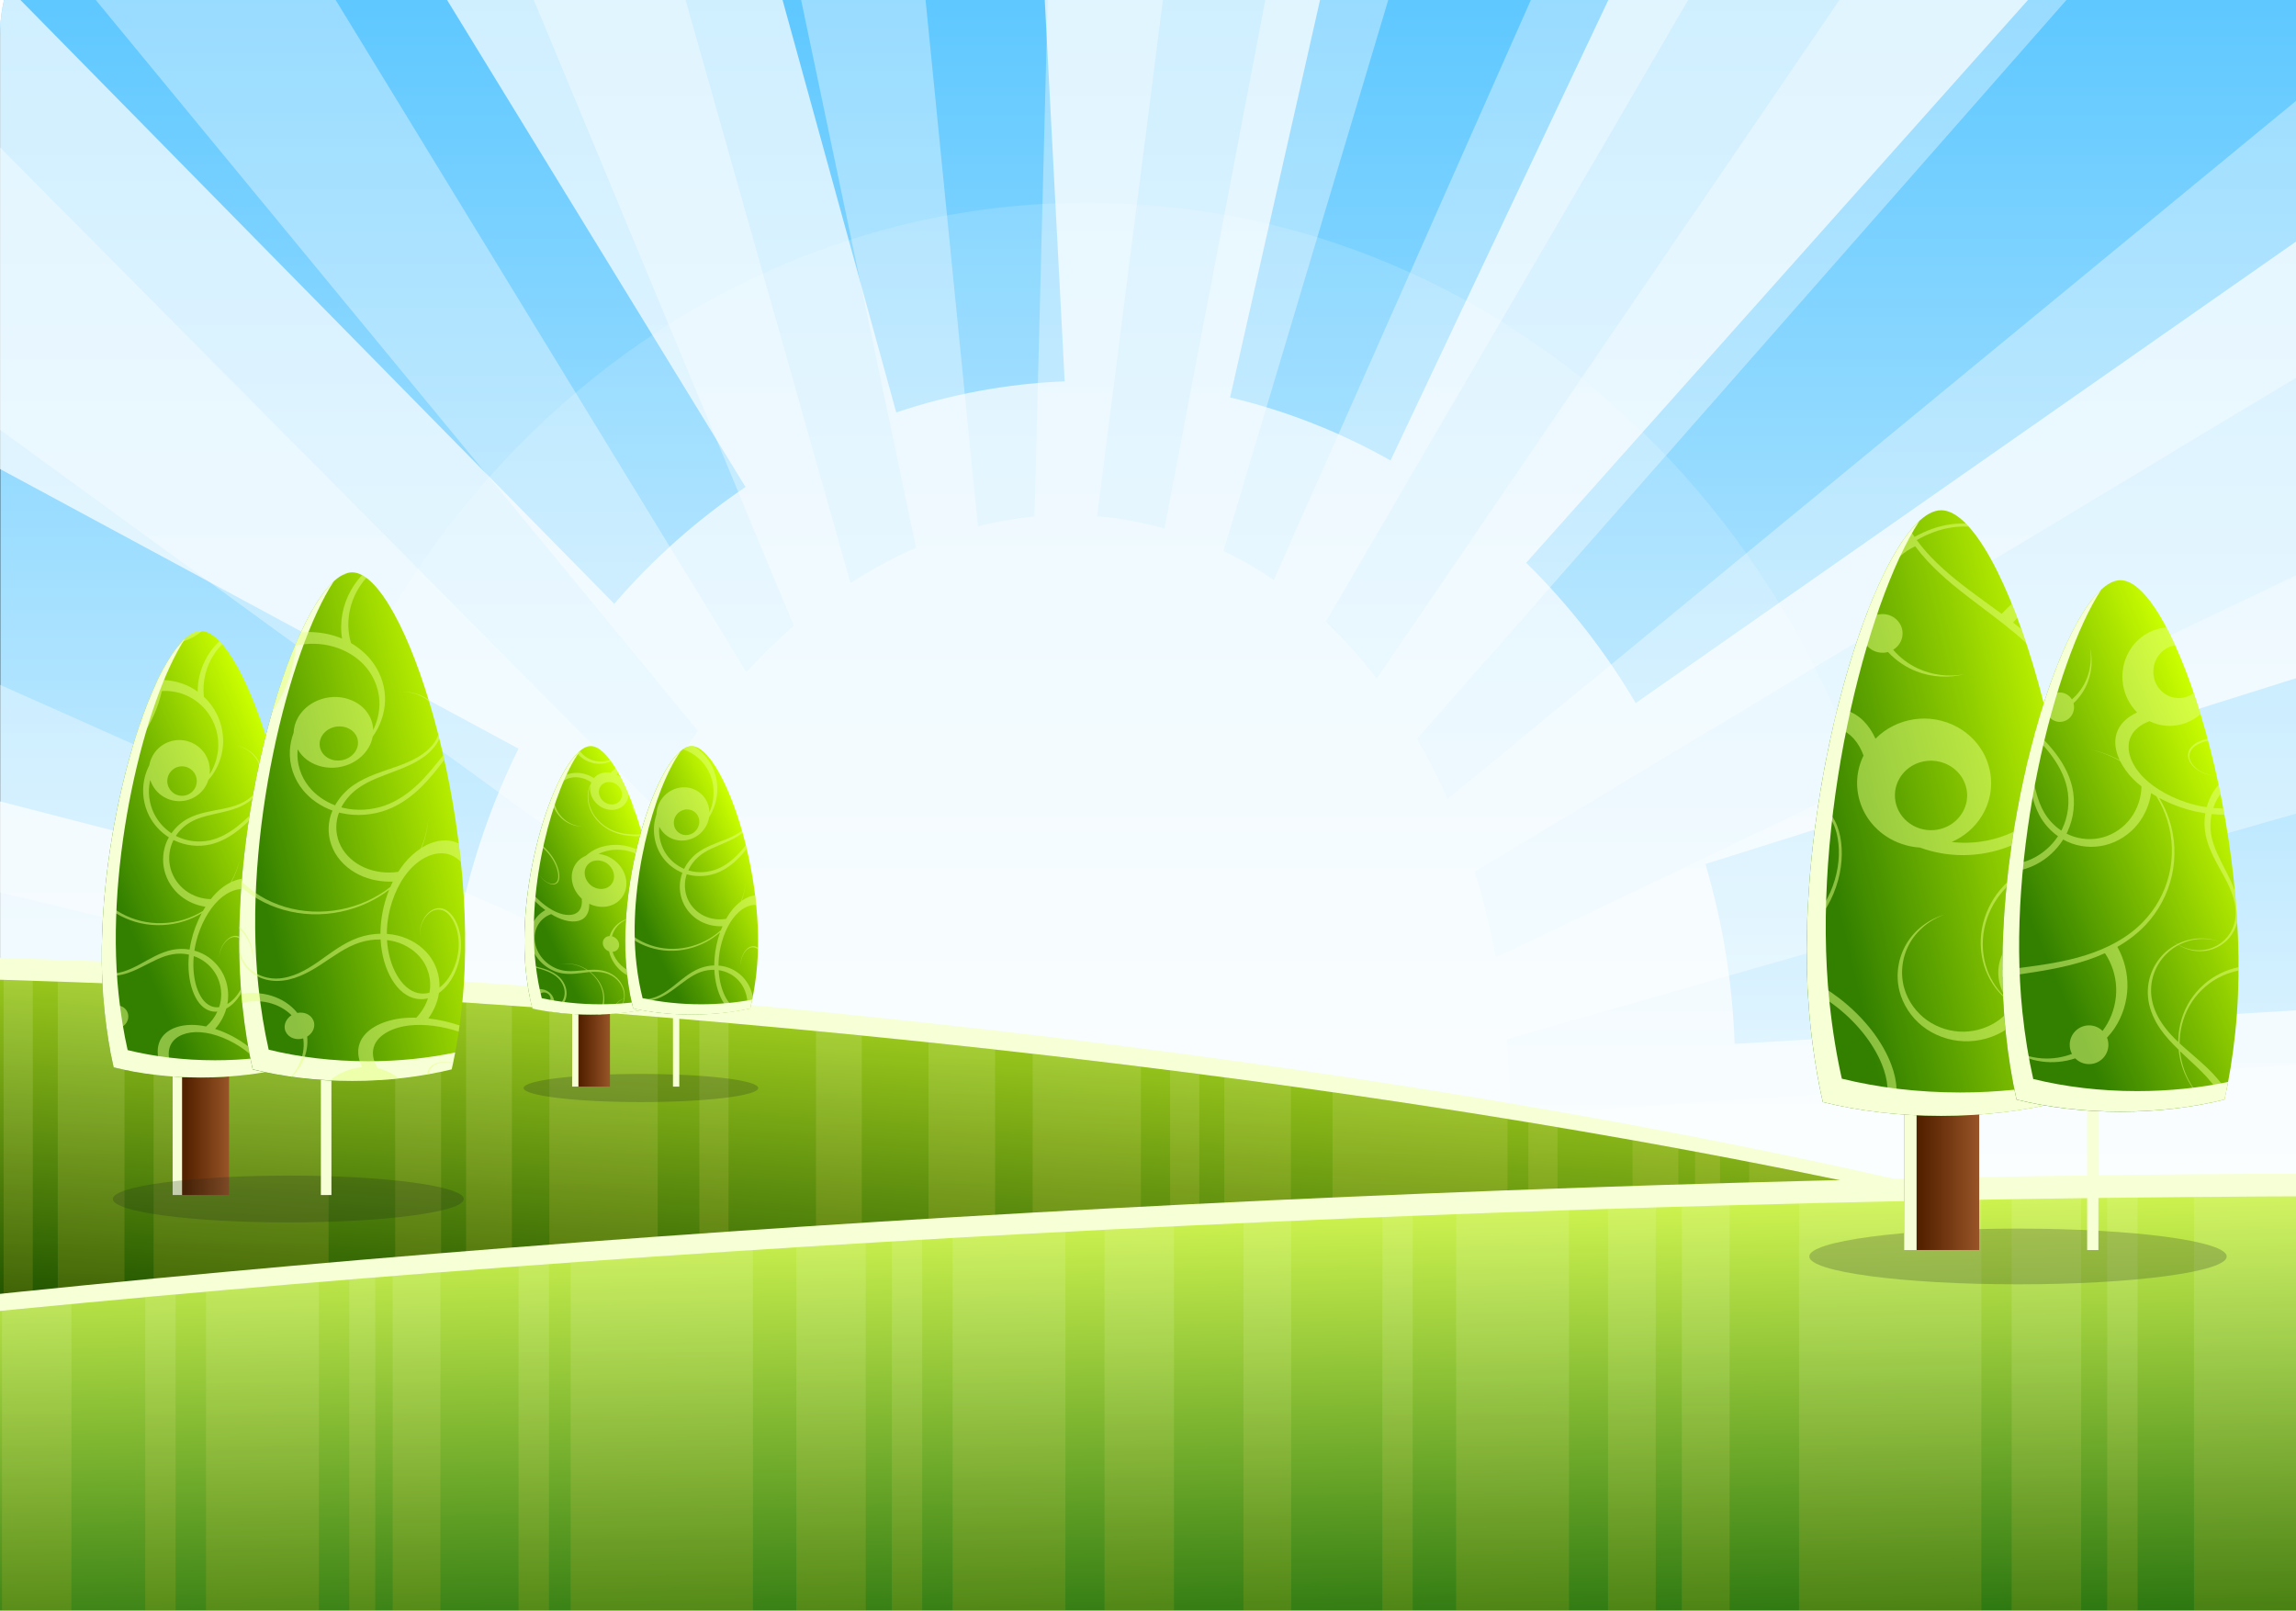 <svg width="499" xmlns="http://www.w3.org/2000/svg" viewBox="0 0 499 350" height="350" xmlns:xlink="http://www.w3.org/1999/xlink">
<defs>
<clipPath clipPathUnits="userSpaceOnUse">
<path opacity=".37" fill="#ff0" d="m60.585,352.42h878.828a60.526,60.528 0 0,1 60.526,60.528v578.884a60.526,60.528 0 0,1 -60.526,60.528h-878.828a60.526,60.528 0 0,1 -60.526-60.528v-578.884a60.526,60.528 0 0,1 60.526-60.528"/>
</clipPath>
<clipPath id="clipPath6983" clipPathUnits="userSpaceOnUse">
<path opacity=".37" fill="#ff0" d="m60.585,352.42h878.828a60.526,60.528 0 0,1 60.526,60.528v578.884a60.526,60.528 0 0,1 -60.526,60.528h-878.828a60.526,60.528 0 0,1 -60.526-60.528v-578.884a60.526,60.528 0 0,1 60.526-60.528"/>
</clipPath>
<clipPath id="clipPath6995" clipPathUnits="userSpaceOnUse">
<path opacity=".37" fill="#ff0" d="m60.533,352.36h878.934a60.533,60.533 0 0,1 60.533,60.533v578.934a60.533,60.533 0 0,1 -60.533,60.533h-878.934a60.533,60.533 0 0,1 -60.533-60.533v-578.934a60.533,60.533 0 0,1 60.533-60.533"/>
</clipPath>
<clipPath id="clipPath6991" clipPathUnits="userSpaceOnUse">
<path opacity=".37" fill="#ff0" d="m99.205,4.207h594.634a40.953,40.954 0 0,1 40.953,40.954v391.682a40.953,40.954 0 0,1 -40.953,40.954h-594.634a40.953,40.954 0 0,1 -40.953-40.954v-391.682a40.953,40.954 0 0,1 40.953-40.954"/>
</clipPath>
<clipPath id="clipPath6999" clipPathUnits="userSpaceOnUse">
<path opacity=".37" fill="#ff0" d="m60.585,352.42h878.828a60.526,60.528 0 0,1 60.526,60.528v578.884a60.526,60.528 0 0,1 -60.526,60.528h-878.828a60.526,60.528 0 0,1 -60.526-60.528v-578.884a60.526,60.528 0 0,1 60.526-60.528"/>
</clipPath>
<clipPath id="clipPath6979" clipPathUnits="userSpaceOnUse">
<path opacity=".37" fill="#ff0" d="m60.585,352.42h878.828a60.526,60.528 0 0,1 60.526,60.528v578.884a60.526,60.528 0 0,1 -60.526,60.528h-878.828a60.526,60.528 0 0,1 -60.526-60.528v-578.884a60.526,60.528 0 0,1 60.526-60.528"/>
</clipPath>
<clipPath id="clipPath6987" clipPathUnits="userSpaceOnUse">
<path opacity=".37" fill="#ff0" d="m60.533,352.36h878.934a60.533,60.533 0 0,1 60.533,60.533v578.934a60.533,60.533 0 0,1 -60.533,60.533h-878.934a60.533,60.533 0 0,1 -60.533-60.533v-578.934a60.533,60.533 0 0,1 60.533-60.533"/>
</clipPath>
<clipPath clipPathUnits="userSpaceOnUse">
<path opacity=".37" fill="#ff0" d="m60.585,.059h878.828a60.526,60.528 0 0,1 60.526,60.528v578.884a60.526,60.528 0 0,1 -60.526,60.528h-878.828a60.526,60.528 0 0,1 -60.526-60.528v-578.884a60.526,60.528 0 0,1 60.526-60.528"/>
</clipPath>
<filter width="1.351" x="-.175" y="-.175" height="1.351" color-interpolation-filters="sRGB" id="filter5441">
<feGaussianBlur stdDeviation="35.406"/>
</filter>
<linearGradient gradientTransform="matrix(-1 0 0 1 910.98 -101.48)" id="linearGradient7415" xlink:href="#linearGradient4358" y1="568.52" y2="700.32" gradientUnits="userSpaceOnUse" x2="0"/>
<linearGradient gradientTransform="matrix(.623 0 0 .649 -22.823 1194.8)" id="linearGradient7431" xlink:href="#linearGradient3853" y1="760.29" y2="703.63" x1="120.86" gradientUnits="userSpaceOnUse" x2="249.61"/>
<linearGradient id="linearGradient3853">
<stop offset="0" stop-color="#338000"/>
<stop offset="1" stop-color="#cf0"/>
</linearGradient>
<linearGradient id="linearGradient7417" x1="199.41" gradientUnits="userSpaceOnUse" x2="167.35">
<stop offset="0" stop-color="#a05a2c"/>
<stop offset="1" stop-color="#520"/>
</linearGradient>
<linearGradient gradientTransform="matrix(.417 0 0 .39 183.03 1393.8)" id="linearGradient7419" xlink:href="#linearGradient3853" y1="760.29" y2="703.63" x1="120.86" gradientUnits="userSpaceOnUse" x2="249.61"/>
<linearGradient gradientTransform="matrix(2.852 -.136 .459 .612 -2177.2 364.11)" id="linearGradient7425" y1="784.19" y2="427.3" x1="786.92" gradientUnits="userSpaceOnUse" x2="831.08">
<stop offset="0" stop-color="#050"/>
<stop offset="1" stop-color="#df5"/>
</linearGradient>
<linearGradient id="linearGradient7427" xlink:href="#linearGradient4358" y1="568.52" y2="700.32" gradientUnits="userSpaceOnUse" x2="0"/>
<linearGradient gradientTransform="matrix(-2.178 -.159 -.35 .715 2289 613.59)" id="linearGradient7413" y1="640.87" y2="378.4" x1="794.78" gradientUnits="userSpaceOnUse" x2="802.77">
<stop offset="0" stop-color="#250"/>
<stop offset="1" stop-color="#d4ff2a"/>
</linearGradient>
<linearGradient gradientTransform="matrix(.742 0 0 .772 790.56 1101.5)" id="linearGradient7445" xlink:href="#linearGradient3853" y1="760.29" y2="703.63" x1="120.86" gradientUnits="userSpaceOnUse" x2="249.61"/>
<linearGradient gradientTransform="matrix(.845 0 0 .88 694.37 1009.1)" id="linearGradient7441" xlink:href="#linearGradient3853" y1="760.29" y2="724.95" x1="120.86" gradientUnits="userSpaceOnUse" x2="264.08"/>
<linearGradient id="linearGradient4358">
<stop offset="0" stop-color="#f6ffd5"/>
<stop offset="1" stop-color="#ffb100"/>
</linearGradient>
<linearGradient gradientTransform="matrix(.417 0 0 .39 226.87 1393.8)" id="linearGradient7423" xlink:href="#linearGradient3853" y1="760.29" y2="703.63" x1="120.86" gradientUnits="userSpaceOnUse" x2="249.61"/>
<linearGradient gradientTransform="matrix(.71 0 0 .739 27.57 1117.2)" id="linearGradient7435" xlink:href="#linearGradient3853" y1="760.29" y2="724.95" x1="120.86" gradientUnits="userSpaceOnUse" x2="264.08"/>
<linearGradient id="linearGradient7411" y1="239.52" y2="952.41" gradientUnits="userSpaceOnUse" x2="0">
<stop offset="0" stop-color="#30b8ff"/>
<stop offset="1" stop-color="#fff"/>
</linearGradient>
<linearGradient xlink:href="#linearGradient7417" id="linearGradient3270" x1="199.41" gradientUnits="userSpaceOnUse" x2="167.35"/>
</defs>
<g transform="matrix(.501 0 0 .535 0 -213.185)">
<path fill="url(#linearGradient7411)" stroke="#090800" stroke-width=".2" d="m.062,352.42h999.88v699.88h-999.88z" clip-path="url(#clipPath6999)" transform="matrix(1 0 0 1 -.059 -.087)"/>
</g>
<g fill="#fff" transform="matrix(.501 0 0 .535 0 -213.185)">
<path opacity=".361" d="m.972,352.37 301.88,343.02c-7.204,9.342-13.936,19.262-20.127,29.784l-282.72-266.86v114.76l267.31,181.95c-4.131,9.188-7.864,18.672-11.189,28.471l-256.12-106.85v84.35l246.78,55.598c-1.389,6.107-2.623,12.318-3.688,18.595-1.063,6.267-1.954,12.507-2.657,18.72l-240.44-27.65v76.069l238.34-14.095c-.095,10.361 .318,20.61 1.188,30.659l-239.53,64.068v69.349h20.034l224.18-100.23c2.371,11.961 5.445,23.569 9.157,34.753l-116.26,65.474h81.541l46.537-35.847c4.021,8.535 8.456,16.732 13.283,24.533l-10.626,11.313h329.79l-7.282-8.282c7.194-9.333 13.911-19.306 20.096-29.815l40.348,38.097h74.759l-99.731-67.88c4.136-9.199 7.892-18.722 11.22-28.533l231.06,96.414h131.89v-49.848l-353.6-79.663c1.386-6.098 2.593-12.266 3.657-18.533 1.065-6.277 1.984-12.559 2.688-18.783l347.26,39.972v-94.726l-345.17,20.439c.094-10.348-.319-20.56-1.188-30.596l346.35-92.664v-97.476l-351.04,156.92c-2.374-11.975-5.47-23.588-9.189-34.784l360.23-202.86v-113.32l-372.04,286.71c-4.019-8.533-8.427-16.734-13.252-24.533l324.91-346.09h-108.17l-234.22,321.62c-6.856-8.331-14.25-16.043-22.128-23.002l185.87-298.62h-75.103l-133.27,281.62c-6.989-4.47-14.273-8.443-21.815-11.845l86.135-269.77h-58.663l-53.1,260.71c-4.755-1.257-9.585-2.322-14.502-3.156-4.915-.834-9.818-1.431-14.72-1.813l34.817-255.74h-55.006l-6.97,255.86c-8.25,.723-16.454,2.052-24.534,3.969l-27.597-259.83h-59.413l60.163,268.46c-9.731,3.97-19.221,8.805-28.441,14.407l-85.416-282.87h-72.384l133.23,300.21c-7.125,5.769-14.021,12.026-20.627,18.751l-208.15-318.96h-114.64z" clip-path="url(#clipPath6995)"/>
<path opacity=".394" filter="url(#filter5441)" d="m619.57,333.24c0,133.73-108.41,242.13-242.13,242.13-133.73,0-242.13-108.41-242.13-242.13 0-133.73 108.41-242.13 242.13-242.13 133.73,0 242.13,108.41 242.13,242.13z" clip-path="url(#clipPath6991)" transform="matrix(1.478 0 0 1.478 -86.103 346.14)"/>
<path opacity=".702" d="m163.77,352.37 159.64,243.93c-20.979,13.233-40.145,29.193-56.944,47.441l-266.47-253.71v198.95l224.93,113.6c-11.39,21.6-20.14,44.93-25.62,69.6l-199.31-48.19v130.7l192.77-10.782c.935,25.282 5.298,49.843 12.626,73.162l-205.4,60.474v74.756h128.86l106.83-69.912c13.239,20.991 29.213,40.167 47.474,56.973l-12.314,12.938h376.08c11.354-9.028 22.036-18.903 31.879-29.596l31.097,29.596h185.49l-175.05-88.413c11.4-21.6 20.14-44.94 25.62-69.63l254.03,61.411v-147.01l-247.5,13.845c-.938-25.256-5.34-49.772-12.658-73.068l260.16-76.631v-178.8l-290.41,190.05c-13.236-20.987-29.25-40.169-47.506-56.973l261.56-274.71h-202.65l-117.76,233.14c-21.606-11.405-44.915-20.119-69.602-25.596l50.162-207.55h-133.14l11.22,201.02c-25.269,.938-49.764,5.302-73.071,12.626l-62.882-213.64h-162.14z" clip-path="url(#clipPath6987)"/>
</g>
<g transform="matrix(.501 0 0 .535 0 -213.185)">
<g clip-path="url(#clipPath6983)" transform="matrix(1 0 0 1 -.059 -.087)">
<path fill="#f6ffd5" d="m0,787.65v218.43h1000v-82.148c-161.7-52.67-428.36-98.83-740.88-122.59-88.71-6.75-175.59-11.27-259.12-13.71z" clip-path="none"/>
<path fill="url(#linearGradient7413)" d="m0,796.55v209.53h1000v-78.801c-161.7-50.53-428.36-94.8-740.88-117.6-88.71-6.47-175.59-10.81-259.12-13.15z" clip-path="none"/>
<path opacity=".139" fill="url(#linearGradient7415)" d="m1.625,444.25v154.28h12.656v-153.91c-4.218-.12-8.455-.25-12.656-.37zm23.5,.719v153.56h28.938v-152.56c-9.683-.365-19.335-.688-28.938-1zm41.562,1.5v152.06h75.906v-148.53c-25.522-1.355-50.856-2.531-75.906-3.531zm104.81,5.125v146.94h19.906v-145.75c-6.655-.409-13.277-.803-19.906-1.188zm30.75,1.875v145.06h19.875v-143.78c-6.644-.443-13.254-.862-19.875-1.281zm36.125,2.406v142.66h47v-139.22c-8.719-.675-17.457-1.327-26.25-1.969-6.934-.506-13.839-.989-20.75-1.469zm65.062,4.875v137.778h12.656v-136.75c-4.201-.348-8.437-.691-12.656-1.031zm50.594,4.312v133.47h19.875v-131.66c-6.585-.613-13.24-1.219-19.875-1.812zm48.812,4.562v128.91h28.906v-126c-9.577-.994-19.209-1.953-28.906-2.906zm45.188,4.625v124.28h46.969v-119.04c-15.473-1.798-31.141-3.558-46.969-5.25zm59.625,6.75v117.53h12.656v-116c-4.22-.52-8.42-1.04-12.66-1.54zm23.5,2.844v114.69h28.906v-111.03c-9.553-1.241-19.195-2.455-28.906-3.656zm46.969,6.062v108.62h75.906v-97.812c-24.654-3.752-49.972-7.338-75.906-10.812zm84.938,12.188v96.438h12.656v-94.438c-4.212-.665-8.404-1.343-12.656-2zm45.188,7.25v89.188h19.875v-85.812c-6.576-1.135-13.185-2.259-19.875-3.375zm27.12,4.65v84.531h10.844v-82.625c-3.6-.65-7.21-1.27-10.84-1.91zm23.469,4.188v80.344h47v-71.406c-15.29-3.036-30.941-6.011-47-8.938zm59.656,11.469v68.875h12.656v-66.25c-4.205-.876-8.386-1.757-12.656-2.625zm43.375,9.219v59.656h28.906v-53.062c-9.443-2.224-19.059-4.413-28.906-6.594z" transform="translate(0 352.36)"/>
</g>
</g>
<g transform="matrix(.5 0 0 .5 0 -647.015)">
<path opacity=".226" fill="#1c241f" d="m673.87,662.61c0,8.849-68.152,16.023-152.22,16.023-84.07,0-152.22-7.174-152.22-16.023 0-8.849 68.152-16.023 152.22-16.023 84.07,0 152.22,7.174 152.22,16.023z" transform="matrix(.335 0 0 .382 103.84 1513.8)"/>
</g>
<g transform="matrix(.22 0 0 .254 89.48 -1.315)">
<path fill="url(#linearGradient3270)" d="m158.45,826.25h37.388v108.6h-37.388z"/>
<path fill="#f6ffd5" d="m158.44,473.91v108.6h6.25v-108.6z" transform="translate(0 352.36)"/>
</g>
<g transform="matrix(.5 0 0 .5 0 -647.015)">
<path fill="url(#linearGradient7419)" d="m256.8,1618.3c-13.228,0-33.117,56.059-28.055,99.315 .629,5.372 1.527,10.266 2.643,14.694 7.694,1.702 16.314,2.656 25.412,2.656 9.103,0 17.728-.953 25.424-2.656 1.116-4.428 2.014-9.323 2.643-14.694 5.062-43.256-14.839-99.315-28.067-99.315z"/>
<path opacity=".5" fill="#e5ff80" fill-rule="evenodd" d="m252.06,1268.1c-.377,.312-.744,.685-1.125,1.062 .556,.654 1.169,1.254 1.844,1.781 2.167,1.693 4.86,2.643 7.562,2.688 1.797,.028 3.564-.349 5.188-1.063-.146-.201-.291-.401-.438-.594-1.516,.542-3.136,.769-4.719,.656-2.476-.174-4.886-1.179-6.719-2.781-.601-.524-1.12-1.112-1.594-1.75zm15.531,7.531c-.772,.548-1.497,1.17-2.125,1.875-2.76-.51-5.548,.278-7.312,2.344-1.247-.802-2.573-1.395-3.969-1.781-2.685-.739-5.475-.641-7.844,.281-.989,.386-1.913,.925-2.719,1.562-1.312,2.557-2.576,5.411-3.812,8.5 .024,.669 .107,1.333 .25,2 .63,2.939 2.394,5.712 4.844,7.625 2.45,1.913 5.532,2.946 8.406,2.844-2.895-.051-5.87-1.214-8.125-3.156-2.256-1.941-3.793-4.671-4.219-7.375-.365-2.305 .083-4.621 1.188-6.469 1.102-1.849 2.892-3.233 4.969-3.906 2.076-.675 4.47-.631 6.656,.094 1.151,.38 2.255,.94 3.25,1.656-.101,.246-.209,.496-.281,.75 .003,0 .001,.027 0,.031-1.05,1.966-1.475,4.281-1.25,6.687 .231,2.469 1.136,4.998 2.656,7.25 1.52,2.252 3.636,4.224 6.031,5.625 2.903,1.695 6.143,2.544 9.281,2.875 1.976,.21 3.915,.233 5.844,.188-.074-.271-.144-.543-.219-.813-1.886,.076-3.778,.11-5.688-.062-3.054-.277-6.189-1.034-9-2.625-2.32-1.31-4.394-3.177-5.906-5.344-1.513-2.167-2.447-4.639-2.719-7.062-.241-2.145 .04-4.248 .844-6.094-.554,2.948 .694,6.278 3.469,8.469 3.806,3.005 9.035,2.703 11.688-.656 .898-1.137 1.365-2.479 1.469-3.875-1.152-2.779-2.351-5.338-3.562-7.656-.581-.459-1.179-.819-1.812-1.125 .257-.26 .529-.515 .812-.75-.366-.653-.725-1.302-1.094-1.906zm-3.125,5.937c1.268-.069 2.643,.32 3.781,1.219 .284,.225 .521,.458 .75,.719 1.609,1.823 1.857,4.429 .469,6.187-1.587,2.01-4.723,2.173-7,.375-2.277-1.798-2.837-4.896-1.25-6.906 .793-1.005 1.982-1.524 3.25-1.594zm10.281,9.313c-.068,1.357 .27,2.591 .938,3.594 .189,.281 .39,.534 .625,.781-.51-1.502-1.028-2.956-1.562-4.375zm-41.125,16.687c-.061,.237-.096,.481-.156,.719 2.086,1.297 4.175,3.262 5.75,5.406 1.894,2.577 3.071,5.404 3.375,7.781 .18,1.441 .034,2.766-.656,3.562-.344,.399-.804,.672-1.406,.75-.602,.078-1.349-.048-2.125-.375-1.003-.421-2.071-1.192-2.969-2.156-.602-.645-1.119-1.374-1.5-2.094 .359,.721 .869,1.459 1.469,2.125 .898,1.006 2.004,1.838 3.062,2.312 .817,.365 1.599,.524 2.25,.469 .651-.056 1.176-.32 1.562-.719 .77-.799 .956-2.142 .812-3.625-.228-2.438-1.364-5.383-3.344-8.188-1.631-2.309-3.829-4.458-6.125-5.969zm34.188,1.313c-2.955-.027-5.851,.513-8.438,1.656-1.742,.772-3.325,1.824-4.719,3.062-1.536,.641-2.928,1.643-4,3-3.574,4.527-2.544,11.345 2.219,15.656 .264,2.462-.295,4.567-1.656,5.781-1.948,1.764-5.605,1.771-9.562-.031-4.146-1.866-8.631-5.753-11.906-10.063-.041-.054-.085-.102-.125-.156-.093,.662-.164,1.335-.25,2 2.221,2.792 4.857,5.381 7.656,7.469-2.286,1.227-4.12,3.112-5.281,5.375-1.387,2.709-1.77,5.915-1.094,9.062 .679,3.147 2.413,6.179 4.844,8.5 2.432,2.32 5.509,3.915 8.688,4.5 3.833,.683 7.467-.034 11-.437 .364-.04 .729-.093 1.094-.125 .178,.141 .36,.29 .531,.437 2.003,1.715 3.569,3.897 4.469,6.219 .9,2.321 1.131,4.787 .688,7.062-.332,1.72-1.044,3.328-2,4.781 .514-.013 1.021-.044 1.531-.063-.177-.113-.348-.239-.531-.344 .727-1.311 1.268-2.716 1.531-4.219 .414-2.379 .126-4.933-.844-7.313-.97-2.379-2.617-4.563-4.688-6.281-.113-.093-.229-.191-.344-.281 1.288-.101 2.608-.127 3.906,0 1.783,.169 3.576,.609 5.188,1.5 1.112,.612 2.125,1.417 2.969,2.375 .277,.323 .54,.652 .781,1 .962,1.394 1.578,3.018 1.75,4.625 .075,.697 .056,1.382-.031,2.062-.78,.23-1.503,.585-2.125,1.063-.938,.72-1.626,1.694-2,2.812-.283,.848-.383,1.787-.281,2.719 .116-.01 .228-.022 .344-.031-.125-.877-.085-1.773 .156-2.594 .321-1.095 .982-2.074 1.875-2.812 .587-.485 1.276-.841 2.031-1.094-.116,.872-.373,1.694-.75,2.469-.677,1.392-1.766,2.577-3.125,3.375 1.391-.751 2.542-1.893 3.281-3.281 .433-.814 .731-1.718 .875-2.656 .309-.089 .611-.172 .938-.219-.321,.036-.629,.11-.938,.188 .096-.648 .112-1.328 .062-2-.123-1.662-.69-3.349-1.656-4.844-.967-1.495-2.31-2.765-3.875-3.688-1.703-1-3.621-1.582-5.5-1.812-1.722-.213-3.428-.151-5.094-.031-1.716-1.123-3.628-1.961-5.594-2.406-2.262-.512-4.582-.505-6.719-.031 2.148-.435 4.484-.387 6.719,.156 1.848,.449 3.643,1.263 5.25,2.312-.025,0-.068,0-.094,0-3.619,.278-7.19,.862-10.656,.094-2.865-.617-5.632-2.169-7.719-4.281-2.088-2.111-3.506-4.802-4-7.531-.497-2.729-.071-5.507 1.188-7.75 1.248-2.23 3.334-3.965 5.781-4.844 .814,.501 1.621,.948 2.438,1.344 4.77,2.292 9.19,2.489 11.75,.469 1.662-1.328 2.469-3.555 2.375-6.312 4.986,2.445 10.839,1.543 14.031-2.5 3.751-4.75 2.413-12.031-2.969-16.281-2.143-1.692-4.606-2.639-7.031-2.875 .129-.064 .275-.126 .406-.187 3.638-1.696 8.064-2.121 12.312-1.125 3.242,.757 6.364,2.365 9.031,4.531-.186-.9-.365-1.798-.562-2.688-2.493-1.756-5.279-3.049-8.188-3.781-1.767-.444-3.571-.671-5.344-.687zm-8.406,6.75c1.612-.087 3.332,.418 4.781,1.562 .272,.214 .517,.447 .75,.688 2.249,2.329 2.674,5.776 .844,8.094-2.02,2.558-6.008,2.788-8.906,.5-2.898-2.288-3.613-6.223-1.594-8.781 1.01-1.279 2.513-1.976 4.125-2.062zm16.031,24.937c-2.809,.177-5.464,1.279-7.438,3.125-1.388,1.299-2.438,2.955-3.031,4.813-.904,.044-1.747,.408-2.312,1.125-1.122,1.421-.735,3.604 .875,4.875 .376,.296 .799,.541 1.219,.687 .161,.721 .38,1.42 .656,2.125 .972,2.473 2.622,4.779 4.781,6.563 2.066,1.705 4.564,2.916 7.156,3.469-.194,2.08-.132,4.187 .312,6.312 .492,2.338 1.438,4.649 2.75,6.75 .2-.041 .395-.083 .594-.125-1.277-2.088-2.183-4.356-2.625-6.656-.758-3.916-.175-7.868 1.031-11.469 1.21-3.602 3.04-6.889 4.938-10.188 .435-.755 .878-1.52 1.312-2.281-.007-.864-.009-1.727-.031-2.594-.744,1.421-1.537,2.837-2.312,4.25-1.84,3.342-3.638,6.747-4.812,10.469-.323,1.02-.607,2.059-.812,3.125-2.199-.292-4.419-1.178-6.312-2.562-1.929-1.407-3.528-3.352-4.531-5.5-.23-.491-.427-.989-.594-1.5 .878-.059 1.698-.426 2.25-1.125 1.122-1.421 .704-3.604-.906-4.875-.498-.393-1.03-.652-1.594-.781 .446-1.673 1.27-3.229 2.438-4.5 1.744-1.901 4.232-3.17 7-3.531zm-47.156,19.813c.011,.157 .019,.312 .031,.469 1.37,.523 2.793,.895 4.188,1.281 1.847,.513 3.683,1.026 5.438,1.75 1.752,.725 3.418,1.667 4.719,2.969 1.429,1.423 2.404,3.26 2.688,5.094 .285,1.833-.097,3.662-1.062,5.125-.965,1.464-2.521,2.583-4.312,3.063-.064,.017-.122,.015-.188,.031 .677-.735 1.089-1.682 1.125-2.781 .089-2.763-2.263-5.336-5.25-5.75-.597-.083-1.176-.091-1.719,0-.216-.049-.438-.089-.656-.125-1.231-.205-2.465-.177-3.656,.031 .035,.208 .089,.419 .125,.625 1.034-.263 2.129-.368 3.25-.281-1.367,.51-2.383,1.603-2.75,3 .289,1.456 .575,2.88 .906,4.25 .288,.392 .651,.744 1.031,1.062 2.132,.454 4.333,.852 6.594,1.188 .548-.058 1.077-.164 1.594-.313 2-.577 3.679-1.82 4.719-3.469 1.038-1.649 1.412-3.675 1.062-5.688-.351-2.012-1.394-3.978-2.969-5.5-1.437-1.382-3.237-2.379-5.062-3.094-1.823-.716-3.682-1.175-5.531-1.656-1.45-.378-2.911-.763-4.312-1.281zm8.219,12.625c.731,.026 1.487,.357 2.031,.906 .127,.123 .243,.256 .344,.406 .609,.896 .582,1.955 .031,2.688-.184,.244-.422,.438-.719,.594-1.189,.622-2.813,.164-3.625-1.031-.812-1.195-.501-2.659 .688-3.281 .39-.204 .812-.297 1.25-.281z" transform="translate(0 352.36)"/>
<path fill="#f6ffd5" d="m252.13,1620.4c-12.715,10.416-27.879,58.888-23.386,97.28 .629,5.372 1.53,10.266 2.646,14.694 7.694,1.702 16.307,2.656 25.406,2.656 9.103,0 17.736-.953 25.432-2.656 .315-1.248 .608-2.54 .886-3.862-6.861,1.292-14.36,2.01-22.226,2.01-9.099,0-17.726-.954-25.419-2.656-1.116-4.429-2.018-9.322-2.646-14.694-4.019-34.34 7.69-76.749 19.306-92.772z"/>
</g>
<g transform="matrix(.22 0 0 .254 111.4 -1.315)">
<path fill="url(#linearGradient3270)" d="m158.45,826.25h37.388v108.6h-37.388z"/>
<path fill="#f6ffd5" d="m158.44,473.91v108.6h6.25v-108.6z" transform="translate(0 352.36)"/>
</g>
<g transform="matrix(.5 0 0 .5 0 -647.015)">
<path fill="url(#linearGradient7423)" d="m300.64,1618.3c-13.228,0-33.117,56.059-28.055,99.315 .629,5.372 1.527,10.266 2.643,14.694 7.694,1.702 16.314,2.656 25.412,2.656 9.103,0 17.728-.953 25.424-2.656 1.116-4.428 2.014-9.323 2.643-14.694 5.062-43.256-14.839-99.315-28.067-99.315z"/>
<path opacity=".5" fill="#e5ff80" fill-rule="evenodd" d="m300.66,1266c-1.211,0-2.483,.489-3.781,1.375 3.411,1.106 6.535,3.22 8.844,6.031 2.212,2.689 3.712,6.031 4.25,9.594 .035,.238 .035,.479 .062,.719 .416,3.634-.146,7.452-1.656,10.938-.11-4.04-2.333-7.827-6.156-9.688-5.632-2.741-12.603-.273-15.562,5.5-.846,1.65-1.265,3.414-1.312,5.125-.63,1.882-1,3.818-1.094,5.781-.22,4.661 1.147,9.297 3.812,12.969 2.161,2.972 5.14,5.279 8.531,6.656-.164,.44-.309,.893-.438,1.344-1.065,3.754-.839,7.744 .625,11.281 1.467,3.535 4.143,6.563 7.594,8.437 2.885,1.564 6.283,2.322 9.688,2.188-.252,.576-.523,1.155-.75,1.75-2.027,1.79-4.27,3.334-6.656,4.562-4.946,2.546-10.487,3.761-15.906,3.469-5.42-.291-10.683-2.073-15.062-5.094-1.337-.92-2.612-1.973-3.781-3.094-.019,.554-.05,1.103-.062,1.656 .996,.862 2.021,1.672 3.125,2.406 4.612,3.056 10.099,4.799 15.688,5 5.588,.2 11.281-1.129 16.281-3.812 2.171-1.165 4.202-2.596 6.062-4.219-1.295,3.626-2.123,7.508-2.406,11.281-.078,1.054-.125,2.101-.125,3.125-2.174,.049-4.369,.489-6.438,1.312-4.415,1.786-7.937,5.021-11.531,7.844-1.8,1.405-3.669,2.747-5.656,3.75-1.986,1.001-4.115,1.686-6.25,1.75-1.962,.063-3.893-.432-5.562-1.375-.397-.224-.792-.475-1.156-.75 .058,.306 .128,.604 .188,.906 .205,.147 .41,.275 .625,.406 1.722,1.053 3.745,1.591 5.844,1.594 2.282,0 4.603-.631 6.719-1.625 2.115-.992 4.069-2.313 5.938-3.688 3.745-2.737 7.282-5.805 11.344-7.25 1.939-.704 3.97-1.011 5.969-.969 .241,5.07 1.448,9.646 3.344,13.156 1.168,2.189 2.642,3.969 4.375,5.094 1.334-.192 2.646-.391 3.938-.625-.229-.024-.464-.075-.688-.125-2.643-.58-4.813-3.007-6.375-6.125-1.541-3.116-2.49-7.001-2.719-11.219 .808,.114 1.608,.29 2.375,.531 3.205,1.004 5.966,3.101 7.75,5.875 1.117,1.732 1.872,3.759 2.188,5.844 .189,1.251 .212,2.509 .094,3.781-.029,.319-.075,.623-.125,.937 .467-.096 .946-.179 1.406-.281 .417-1.656 .802-3.401 1.156-5.188-.457-2.371-1.379-4.601-2.719-6.531-2.174-3.126-5.394-5.422-9.062-6.437-1.019-.281-2.063-.446-3.125-.531 .001-1.153 .042-2.322 .156-3.5 .601-6.236 2.896-12.744 6.188-17.062 2.96-3.921 6.744-6.072 10.031-5.781-.14-1.402-.295-2.793-.469-4.188-1.936,.209-3.938,1.024-5.844,2.375 .96-2.673 1.549-5.454 1.781-8.25-.288,2.879-.978,5.719-2.031,8.438-1.681,1.238-3.308,2.874-4.75,4.875-.629,.879-1.199,1.8-1.75,2.781-3.338,.577-6.855,.074-9.812-1.406-2.979-1.486-5.441-3.988-6.812-7-1.375-3.011-1.676-6.534-.844-9.875 .091-.367 .194-.733 .312-1.094 .186,.054 .406,.108 .594,.156 4.395,1.139 9.191,.748 13.438-1.094 3.862-1.687 7.147-4.458 9.906-7.562 .75-.843 1.466-1.711 2.156-2.594-.125-.526-.246-1.042-.375-1.562-.883,1.131-1.783,2.235-2.75,3.281-2.728,2.946-5.9,5.521-9.5,7-3.94,1.631-8.395,1.924-12.375,.812-.143-.04-.265-.081-.406-.125 1.042-2.28 2.596-4.375 4.562-6.031 3.31-2.821 7.689-4.347 11.906-6.219 2.112-.929 4.234-1.968 6.156-3.312 .339-.237 .644-.492 .969-.75-.094-.334-.186-.668-.281-1-.41,.319-.816,.651-1.25,.938-1.865,1.226-3.929,2.147-6.031,3-4.21,1.694-8.723,3.139-12.5,6.094-2.25,1.781-4.094,4.085-5.344,6.625-3.06-1.315-5.735-3.48-7.625-6.187-2.339-3.345-3.491-7.578-3.219-11.719 .009-.149 .018-.288 .031-.438 1.039,2.077 2.727,3.846 4.969,4.938 5.632,2.741 12.603,.273 15.562-5.5 .592-1.155 .961-2.359 1.156-3.562 .253-.401 .49-.802 .719-1.219 2.017-3.679 3.039-7.902 2.844-12.094-.197-4.192-1.601-8.299-4.031-11.719-1.556-2.188-3.519-4.077-5.781-5.562-.006-.022-.026-.041-.031-.063-.439-.114-.856-.187-1.281-.187zm-2.469,27.469c.187-.018 .378,0 .562,0 2.579,.04 4.767,1.881 5.156,4.531 .445,3.028-1.652,5.961-4.688,6.531-3.035,.571-5.836-1.44-6.281-4.469-.445-3.029 1.652-5.929 4.688-6.5 .19-.035 .376-.076 .562-.094zm28.969,59.469c-.377,.031-.775,.116-1.156,.281-.763,.331-1.506,.932-2.156,1.781-.841,1.1-1.485,2.624-1.781,4.156-.147,.764-.185,1.52-.156,2.25-.007-.732 .09-1.5 .25-2.25 .318-1.493 .932-2.891 1.75-3.906 .632-.785 1.371-1.345 2.094-1.625 .724-.28 1.462-.288 2.125-.094 .484,.14 .926,.38 1.344,.719 .006-.229-.005-.459 0-.688-.39-.257-.779-.458-1.219-.562-.355-.084-.717-.094-1.094-.063zm-54.781,10.188c.035,.364 .055,.731 .094,1.094 .063,.16 .161,.306 .219,.469 .755,2.134 1.02,4.476 .781,6.781 .007,.04-.007,.085 0,.125 .337-2.348 .177-4.761-.531-7-.159-.502-.353-.989-.562-1.469z" transform="translate(0 352.36)"/>
<path fill="#f6ffd5" d="m295.97,1620.4c-12.715,10.416-27.879,58.888-23.386,97.28 .629,5.372 1.53,10.266 2.646,14.694 7.694,1.702 16.307,2.656 25.406,2.656 9.103,0 17.736-.953 25.432-2.656 .315-1.248 .608-2.54 .886-3.862-6.861,1.292-14.36,2.01-22.226,2.01-9.099,0-17.726-.954-25.419-2.656-1.116-4.429-2.018-9.322-2.646-14.694-4.019-34.34 7.69-76.749 19.306-92.772z"/>
</g>
<g transform="matrix(.522 0 0 .556 -10.07 -224.429)">
<g clip-path="url(#clipPath6979)" transform="matrix(1 0 0 1 -.059 -.087)">
<path fill="#f6ffd5" d="m990.5,862.4c-159.26,.36-331.48,4.75-509.22,13.64-173.12,8.65-335.5,20.78-481.28,35.31v141.01h1000v-189.96c-3.17,.004-6.32-.006-9.5,0z" clip-path="none"/>
<path fill="url(#linearGradient7425)" d="m990.5,518.94c-159.26,.343-331.48,4.528-509.22,13-173.12,8.25-335.5,19.81-481.28,33.65l-43.63,150.072 1043.63-15.662v-181.06c-3.17,.004-6.32-.006-9.5,0z" clip-path="none" transform="translate(0 352.36)"/>
<path opacity=".139" fill="url(#linearGradient7427)" d="m979.81,518.97c-15.555,.05-31.209,.127-47,.25v180.78h47v-181.03zm-70.469,.469c-4.217,.042-8.424,.077-12.656,.125v180.44h12.656v-180.56zm-23.5,.281c-9.61,.118-19.251,.261-28.938,.406v179.88h28.938v-180.28zm-41.562,.594c-25.068,.404-50.377,.883-75.906,1.469v178.22h75.906v-179.69zm-104.81,2.156c-6.622,.169-13.257,.35-19.906,.531v177h19.906v-177.53zm-30.75,.844c-6.608,.186-13.242,.364-19.875,.562v176.12h19.875v-176.69zm-36.125,1.062c-15.596,.489-31.276,1.037-47,1.594v174.03h47v-175.62zm-65.062,2.219c-4.211,.155-8.437,.34-12.656,.5v172.91h12.656v-173.41zm-50.594,2c-6.615,.273-13.242,.559-19.875,.844v170.56h19.875v-171.41zm-48.812,2.094c-8.94,.406-17.875,.823-26.844,1.25-.69,.033-1.373,.061-2.062,.094v167.97h28.906v-169.31zm-45.188,2.156c-15.742,.775-31.414,1.577-46.969,2.406v164.75h46.969v-167.16zm-59.625,3.062c-4.22,.23-8.45,.454-12.656,.688v163.41h12.656v-164.09zm-23.5,1.312c-9.671,.546-19.315,1.09-28.906,1.656v161.12h28.906v-162.78zm-46.969,2.75c-25.599,1.553-50.918,3.183-75.906,4.875v155.16h75.906v-160.03zm-84.938,5.5c-4.22,.289-8.455,.551-12.656,.844v153.69h12.656v-154.53zm-45.188,3.188c-6.658,.486-13.266,.974-19.875,1.469v149.88h19.875v-151.34zm-27.125,2c-3.624,.274-7.235,.567-10.844,.844v148.5h10.844v-149.34zm-23.469,1.812c-15.817,1.235-31.489,2.494-47,3.781v143.75h47v-147.53zm-59.656,4.844c-4.228,.357-8.453,.733-12.656,1.094v141.59h12.656v-142.69zm-43.375,3.75c-9.705,.866-19.337,1.77-28.906,2.656v136.28h28.906v-138.94z" transform="translate(0 352.36)"/>
</g>
</g>
<g transform="matrix(.328 0 0 .422 -14.45 -134.815)">
<path fill="url(#linearGradient3270)" d="m158.45,826.25h37.388v108.6h-37.388z"/>
<path fill="#f6ffd5" d="m158.44,473.91v108.6h6.25v-108.6z" transform="translate(0 352.36)"/>
</g>
<g transform="matrix(.5 0 0 .5 0 -647.015)">
<path fill="url(#linearGradient7431)" d="m87.332,1568.3c-19.751,0-49.45,93.242-41.891,165.19 .939,8.935 2.28,17.075 3.946,24.441 11.488,2.831 24.359,4.418 37.945,4.418 13.593,0 26.471-1.584 37.963-4.418 1.666-7.366 3.008-15.506 3.946-24.441 7.559-71.946-22.158-165.19-41.909-165.19z"/>
<path opacity=".5" fill="#e5ff80" fill-rule="evenodd" d="m87.344,1215.9c-2.628,0-5.444,1.656-8.312,4.688 1.564-.439 3.062-1.029 4.5-1.781 1.52-.797 2.953-1.778 4.25-2.875-.15-.011-.288-.031-.438-.031zm8.062,4.438c-1.44,1.34-2.756,2.83-3.906,4.438-3.605,5.047-5.579,11.249-5.594,17.5-.512-.368-1.023-.731-1.562-1.062-3.929-2.409-8.512-3.797-13.188-3.969 .263-2.011 .435-4.007 .469-6.031-1.123,2.012-2.268,4.221-3.375,6.562-1.24,6.817-3.823,13.38-7.594,19.125-1.079,3.177-2.112,6.479-3.125,9.906 1.274-1.395 2.476-2.853 3.594-4.375 4.465-6.086 7.598-13.095 9.219-20.406 4.109-.28 8.34,.608 12.062,2.562 3.783,1.983 7.055,5.077 9.25,8.844 2.06,3.531 3.203,7.646 3.219,11.812 0,.278 .005,.566 0,.844-.134,4.222-1.423,8.453-3.719,12.094 .549-4.617-1.348-9.38-5.375-12.313-5.932-4.321-14.242-3.026-18.562,2.906-1.235,1.695-2.005,3.596-2.344,5.531-1.029,2.005-1.785,4.163-2.219,6.375-1.027,5.254-.255,10.787 2.156,15.531 1.956,3.841 4.976,7.116 8.594,9.406-.259,.465-.529,.921-.75,1.406-1.834,4.041-2.258,8.665-1.188,13 1.075,4.334 3.617,8.318 7.219,11.188 3.013,2.395 6.74,3.987 10.625,4.562-.383,.601-.768,1.216-1.125,1.844-2.598,1.602-5.4,2.863-8.312,3.75-6.037,1.838-12.557,2.053-18.656,.563-5.984-1.461-11.543-4.538-15.969-8.781-.045,.551-.083,1.105-.125,1.656 4.535,3.951 10.034,6.776 15.875,8.094 6.307,1.422 12.973,1.108 19.094-.875 2.657-.861 5.212-2.022 7.594-3.469-2.074,3.846-3.674,8.082-4.625,12.312-.265,1.181-.486,2.336-.656,3.5-2.475-.408-5.016-.369-7.5,.125-5.307,1.088-9.889,4.027-14.438,6.469-2.277,1.213-4.578,2.316-7,3.031-2.42,.713-4.974,1.04-7.406,.656-.583-.091-1.156-.236-1.719-.406 .009,.312 .021,.626 .031,.938 .491,.152 .991,.278 1.5,.375 2.589,.486 5.308,.241 7.875-.438 2.565-.676 4.994-1.742 7.344-2.906 4.705-2.312 9.245-5.038 14.094-5.812 2.318-.386 4.677-.319 6.938,.156-.572,5.817 .029,11.26 1.594,15.656 1.445,4.123 3.837,7.42 7.125,8.656 1.13,.42 2.34,.605 3.625,.469-1.137,2.478-2.811,4.704-4.875,6.469-1.245-.264-2.473-.446-3.688-.563-7.083-.653-13.027,1.421-15.75,5.594-1.762,2.732-2.072,6.275-1.031,10.062-4.675-.473-9.361,1.051-12.906,4.094 7.727,1.505 15.974,2.486 24.562,2.813-1.595-2.371-3.844-4.317-6.625-5.563-1.167-3.287-1.12-6.492 .281-8.906 1.996-3.492 6.843-5.434 12.688-5.031 6.116,.392 13.353,3.368 19.125,7.625 3.78,2.783 6.95,6.124 9.312,9.594 .788-.137 1.565-.258 2.344-.406-2.446-3.761-5.835-7.432-9.969-10.625-4.281-3.301-9.343-5.985-14.438-7.625 2.284-2.546 3.957-5.612 4.875-8.844 1.243-.695 2.485-1.634 3.625-2.844 2.909-3.104 5.082-7.687 6-12.156 .915-4.464 .609-8.741-.625-11.969-.744-1.965-1.853-3.593-3.406-4.281-.778-.343-1.673-.463-2.594-.25-.921,.213-1.871,.767-2.75,1.594-1.138,1.071-2.127,2.633-2.719,4.313-.393,1.117-.592,2.262-.625,3.344 .062-1.09 .31-2.221 .719-3.312 .61-1.63 1.59-3.114 2.688-4.094 .848-.758 1.758-1.212 2.625-1.375 .868-.164 1.686-.018 2.406,.344 1.442,.72 2.457,2.322 3.125,4.25 1.092,3.184 1.286,7.335 .344,11.469-.938,4.125-3.045,8.246-5.656,10.875-.859,.871-1.759,1.581-2.688,2.125 .789-4.345 .178-8.824-1.688-12.688-1.945-4.019-5.226-7.312-9.219-9.25-1.109-.537-2.247-.957-3.438-1.281 .194-1.31 .455-2.623 .781-3.938 1.723-6.962 5.357-13.886 9.812-18.094 4.239-4.043 9.235-5.631 13-4.219 2.62,.963 4.705,3.382 5.906,6.656-3.744,7.614-.82,16.849 6.906,21.094 2.317,1.273 4.818,1.944 7.312,2.094 .732,.268 1.468,.536 2.219,.75 .015-1.709-.013-3.407-.031-5.125-1.332-.085-2.669-.445-3.906-1.125-4.366-2.398-5.897-7.765-3.406-11.969 1.44-2.43 3.926-3.935 6.594-4.312-.253-3.575-.566-7.131-.938-10.688-4.381,.14-8.62,1.882-11.719,5.031-1.618-3.579-4.149-6.086-7.25-7.062-2.805-.867-5.973-.443-9.156,1.062 1.765-3.258 3.031-6.779 3.719-10.406-.771,3.706-2.178,7.287-4.062,10.562-2.114,1.048-4.218,2.533-6.188,4.5-.86,.866-1.679,1.814-2.469,2.812-3.884-.057-7.798-1.372-10.906-3.688-3.132-2.327-5.478-5.688-6.531-9.406-1.057-3.717-.815-7.816 .688-11.437 .164-.397 .337-.771 .531-1.156 .202,.102 .42,.185 .625,.281 4.796,2.234 10.313,2.812 15.438,1.625 4.663-1.093 8.851-3.528 12.5-6.469 3.649-2.935 6.835-6.344 10-9.688 .726-.766 1.454-1.526 2.188-2.281-.82,2.388-1.169,4.891-1,7.375 .07,1.026 .23,2.036 .469,3.031-.478,.371-.896,.862-1.219,1.406-1.384,2.336-.551,5.293 1.875,6.625 1.223,.672 2.618,.808 3.875,.469 1.973,2.114 4.431,3.752 7.125,4.812-.044-.314-.111-.624-.156-.938-2.175-1.105-4.084-2.633-5.625-4.438 .684-.413 1.259-.996 1.688-1.719 1.384-2.335 .519-5.324-1.906-6.656-1.193-.655-2.518-.777-3.75-.469-.098-.729-.156-1.457-.156-2.187 0-3.195 .957-6.351 2.688-9 .601-.921 1.322-1.774 2.094-2.563-.279-1.23-.554-2.445-.844-3.656-1.505,1.412-2.792,3.045-3.781,4.812-.01,.014-.026,.017-.031,.031-1.542,1.44-3.031,2.939-4.5,4.437-3.232,3.291-6.414,6.603-10,9.375-3.586,2.767-7.575,5.026-11.906,5.938-4.743,1.012-9.858,.396-14.188-1.719-.155-.076-.315-.17-.469-.25 1.563-2.37 3.711-4.412 6.219-5.875 4.226-2.501 9.466-3.305 14.562-4.531 2.551-.605 5.095-1.319 7.5-2.438 2.408-1.117 4.662-2.659 6.344-4.687 1.543-1.868 2.538-4.128 2.906-6.469 .367-2.34 .105-4.751-.781-6.938-.886-2.187-2.366-4.136-4.25-5.594-1.884-1.457-4.164-2.425-6.531-2.781 2.354,.43 4.573,1.448 6.375,2.938 1.802,1.49 3.154,3.456 3.938,5.594 .783,2.137 .987,4.447 .562,6.656-.424,2.209-1.47,4.304-2.969,6-1.627,1.848-3.776,3.222-6.094,4.219-2.321,.996-4.817,1.635-7.344,2.156-5.06,1.027-10.44,1.697-15.219,4.25-2.85,1.544-5.283,3.754-7.125,6.375-3.252-2.149-5.932-5.174-7.625-8.656-2.096-4.304-2.718-9.35-1.719-14 .036-.168 .085-.333 .125-.5 .832,2.583 2.451,4.936 4.812,6.656 5.932,4.321 14.241,3.026 18.562-2.906 .865-1.187 1.484-2.486 1.906-3.813 .354-.401 .734-.794 1.062-1.219 2.902-3.752 4.741-8.348 5.219-13.156 .476-4.809-.438-9.779-2.625-14.187-1.401-2.82-3.306-5.39-5.625-7.563-.726-6.42 .864-13.161 4.5-18.594 1.01-1.511 2.173-2.93 3.469-4.219-.405-.469-.785-.929-1.188-1.344zm-16.281,54.4c3.539,0 6.406,2.867 6.406,6.406 0,3.539-2.867,6.406-6.406,6.406-3.539,0-6.406-2.867-6.406-6.406 0-3.539 2.867-6.406 6.406-6.406zm5.094,82.5c.898,.302 1.764,.656 2.594,1.094 3.469,1.827 6.283,4.839 7.844,8.375 .978,2.209 1.49,4.625 1.5,7.062 .01,1.463-.185,2.953-.531,4.375-.107,.44-.235,.85-.375,1.281-1.282,.147-2.482-.024-3.594-.5-2.902-1.224-4.967-4.434-6.219-8.313-1.228-3.873-1.662-8.53-1.219-13.375zm-39.531,14.4c.067,1.11 .136,2.211 .219,3.312 .944,.731 1.828,1.579 2.594,2.5 .466,.562 .891,1.158 1.281,1.781-1.145,.549-2.094,1.515-2.594,2.781-1.015,2.575 .225,5.399 2.781,6.312 .791,.282 1.616,.338 2.406,.219-.036,2.565-.655,5.172-1.781,7.563-.449,.954-.986,1.875-1.594,2.75 .046,.246 .078,.505 .125,.75 .83-.981 1.595-2.029 2.219-3.156 1.408-2.546 2.237-5.412 2.406-8.312 1.184-.541 2.175-1.546 2.688-2.844 1.015-2.574-.256-5.399-2.812-6.312-.596-.213-1.208-.27-1.812-.25-.452-.918-.961-1.822-1.562-2.656-1.245-1.726-2.796-3.214-4.562-4.438zm84.875,6.094c-1.894,1.31-3.536,3.002-4.719,4.969-2.119,3.526-2.786,7.861-1.781,11.906 .571,2.292 1.663,4.472 3.188,6.344 .144-.722 .269-1.452 .406-2.188-1.01-1.355-1.784-2.892-2.281-4.5-1.134-3.656-.774-7.773 1.062-11.25 .982-1.861 2.404-3.521 4.094-4.875 .012-.135 .019-.271 .031-.406zm-34.969,28.156c-.849,.046-1.585,.244-2.219,.562-.845,.424-1.464,1.052-1.844,1.812-.256,.516-.411,1.084-.469,1.688h.656c.047-.495 .153-.973 .344-1.406 .323-.738 .853-1.353 1.625-1.781 .772-.428 1.77-.666 2.906-.625 1.47,.053 3.146,.573 4.656,1.438 .848,.485 1.641,1.072 2.312,1.719-.647-.666-1.399-1.303-2.25-1.812-1.528-.915-3.284-1.496-4.844-1.594-.301-.019-.592-.015-.875,0z" transform="translate(0 352.36)"/>
<path fill="#f6ffd5" d="m80.358,1571.7c-18.986,17.325-41.628,97.947-34.919,161.8 .939,8.935 2.285,17.075 3.951,24.441 11.488,2.831 24.35,4.418 37.936,4.418 13.593,0 26.483-1.584 37.975-4.418 .47-2.076 .907-4.225 1.324-6.424-10.245,2.15-21.442,3.344-33.187,3.344-13.586,0-26.467-1.587-37.955-4.418-1.667-7.366-3.013-15.505-3.951-24.441-6.001-57.118 11.483-127.65 28.827-154.31z"/>
</g>
<g transform="matrix(.5 0 0 .5 0 -647.015)">
<path opacity=".226" fill="#1c241f" d="m673.87,662.61c0,8.849-68.152,16.023-152.22,16.023-84.07,0-152.22-7.174-152.22-16.023 0-8.849 68.152-16.023 152.22-16.023 84.07,0 152.22,7.174 152.22,16.023z" transform="matrix(.501 0 0 .635 -136.03 1394.4)"/>
</g>
<g transform="matrix(.367 0 0 .422 11.588 -134.815)">
<path fill="url(#linearGradient3270)" d="m158.45,826.25h37.388v108.6h-37.388z"/>
<path fill="#f6ffd5" d="m158.44,473.91v108.6h6.25v-108.6z" transform="translate(0 352.36)"/>
</g>
<g transform="matrix(.5 0 0 .5 -0 -647.015)">
<path fill="url(#linearGradient7435)" d="m153.08,1542.8c-22.504,0-56.342,106.24-47.73,188.21 1.07,10.181 2.597,19.454 4.496,27.847 13.089,3.226 27.754,5.034 43.233,5.034 15.487,0 30.16-1.805 43.254-5.034 1.899-8.392 3.427-17.667 4.496-27.847 8.612-81.973-25.246-188.21-47.75-188.21z"/>
<path fill="#f6ffd5" d="m145.13,1546.6c-21.632,19.739-47.429,111.6-39.786,184.35 1.07,10.181 2.603,19.454 4.502,27.847 13.089,3.226 27.743,5.034 43.223,5.034 15.487,0 30.173-1.805 43.267-5.034 .535-2.365 1.034-4.813 1.508-7.32-11.672,2.449-24.43,3.81-37.812,3.81-15.48,0-30.156-1.808-43.245-5.034-1.899-8.393-3.432-17.666-4.502-27.847-6.837-65.078 13.083-145.45 32.844-175.81z"/>
<path opacity=".5" fill="#e5ff80" fill-rule="evenodd" d="m151.25,1190.6c-1.107,.267-2.229,.774-3.375,1.5 .793-.268 1.561-.576 2.312-.938 .36-.173 .715-.369 1.062-.562zm6.156,.969c-1.859,2.024-3.486,4.226-4.812,6.562-3.692,6.513-5.069,13.981-3.906,21.094-.73-.309-1.46-.583-2.219-.844-4.904-1.688-10.292-2.316-15.688-1.875-4.428,9.58-8.7,21.335-12.469,34.5 .784-1.156 1.55-2.335 2.25-3.531 4.604-7.878 7.293-16.525 8-25.188 2.622-.6 5.348-.866 8.062-.812 2.714,.053 5.417,.444 8,1.156 5.251,1.445 10.084,4.248 13.625,8.063 3.323,3.574 5.535,8.046 6.344,12.781 .052,.316 .115,.62 .156,.938 .626,4.83-.261,9.898-2.531,14.531-.165-5.369-3.474-10.371-9.219-12.844-8.462-3.644-18.928-.392-23.375,7.281-1.271,2.193-1.929,4.508-2,6.781-.947,2.501-1.484,5.11-1.625,7.719-.33,6.195 1.714,12.339 5.719,17.219 3.247,3.95 7.717,7.045 12.812,8.875-.246,.585-.495,1.151-.688,1.75-1.6,4.99-1.262,10.33 .938,15.031 2.204,4.699 6.253,8.696 11.438,11.188 4.336,2.079 9.416,3.085 14.531,2.906-.379,.766-.752,1.554-1.094,2.344-3.045,2.379-6.415,4.43-10,6.062-7.432,3.384-15.795,4.982-23.938,4.594-8.143-.387-16.044-2.767-22.625-6.781-2.948-1.794-5.619-3.91-8.031-6.25-.063,.793-.13,1.582-.188,2.375 2.202,1.923 4.593,3.663 7.188,5.187 6.93,4.061 15.166,6.39 23.562,6.656 8.397,.266 16.924-1.527 24.438-5.094 3.261-1.548 6.329-3.438 9.125-5.594-1.946,4.819-3.199,9.985-3.625,15-.118,1.4-.188,2.796-.188,4.156-3.266,.066-6.548,.625-9.656,1.719-6.634,2.374-11.943,6.686-17.344,10.438-2.705,1.867-5.514,3.636-8.5,4.969-2.984,1.33-6.199,2.258-9.406,2.344-2.947,.083-5.835-.559-8.344-1.812-2.509-1.253-4.612-3.13-6-5.406-1.388-2.276-2.064-4.95-1.938-7.656 .083-1.778 .53-3.546 1.281-5.25 1.325,1.571 2.377,3.318 3.125,5.188 1.343,3.358 1.662,7.082 .906,10.688 .887-3.587 .707-7.353-.531-10.812-.727-2.029-1.823-3.963-3.219-5.688 .332-.676 .694-1.331 1.125-1.969-.442,.611-.868,1.252-1.219,1.906-.503-.614-1.019-1.219-1.594-1.781-.007,.324-.025,.645-.031,.969 .467,.458 .923,.913 1.344,1.406-.72,1.487-1.194,3.073-1.406,4.656 .001,1.36 .011,2.708 .031,4.062 .248,1.591 .768,3.144 1.562,4.562 1.347,2.404 3.445,4.443 6.031,5.844 2.587,1.4 5.659,2.153 8.812,2.156 3.429,0 6.883-.866 10.062-2.188 3.178-1.318 6.098-3.048 8.906-4.875 5.627-3.637 10.96-7.736 17.062-9.656 2.914-.935 5.997-1.368 9-1.313 .363,6.739 2.152,12.835 5,17.5 2.642,4.38 6.341,7.611 10.812,8.313 1.536,.235 3.151,.18 4.781-.25-.996,3.062-2.737,5.988-5.062,8.437-1.654-.033-3.288-.035-4.875,.094-9.252,.775-16.499,4.452-19.219,9.781-1.754,3.485-1.494,7.572 .562,11.656-5.21,.396-10.119,2.474-13.938,5.688 3.154,.154 6.331,.219 9.562,.219 6.903,0 13.645-.348 20.156-1.031-2.43-2.11-5.509-3.674-9.062-4.438-2.126-3.488-2.661-7.141-1.312-10.188 1.911-4.399 7.798-7.644 15.406-8.438 6.407-.697 14.077,.365 21.125,2.688 .132-.888 .25-1.784 .375-2.688-4.385-1.47-9.016-2.52-13.562-3.031 2.461-3.385 4.053-7.19 4.625-11.063 1.471-1.057 2.884-2.411 4.125-4.031 3.162-4.154 5.068-9.813 5.406-15.094 .335-5.273-.831-10.093-3.031-13.5-1.331-2.075-3.087-3.674-5.219-4.125-1.067-.223-2.229-.159-3.375,.281-1.147,.44-2.273,1.247-3.25,2.375-1.264,1.462-2.211,3.463-2.656,5.5-.296,1.355-.35,2.7-.188,3.938-.126-1.253-.039-2.608 .281-3.938 .477-1.984 1.459-3.838 2.688-5.188 .949-1.044 2.038-1.785 3.125-2.156 1.087-.372 2.191-.382 3.188-.125 1.995,.51 3.587,2.138 4.812,4.187 2.01,3.387 3.027,8.034 2.594,12.938-.429,4.893-2.351,10.044-5.219,13.594-.943,1.175-1.969,2.182-3.062,3 .195-5.111-1.428-10.099-4.562-14.094-3.267-4.155-8.113-7.182-13.625-8.531-1.531-.374-3.092-.605-4.688-.719 .002-1.532 .078-3.06 .25-4.625 .904-8.288 4.304-16.948 9.25-22.688 4.699-5.507 10.818-8.393 15.938-7.594 2.512,.377 4.816,1.666 6.719,3.594-.277-2.683-.574-5.336-.906-8-1.411-.669-2.932-1.083-4.5-1.25-3.779-.385-7.807,.762-11.625,3.156 1.658-4.083 2.644-8.352 2.844-12.625-.292,4.381-1.41,8.746-3.219,12.875-2.526,1.645-4.958,3.809-7.125,6.469-.945,1.169-1.828,2.414-2.656,3.719-5.016,.767-10.306,.092-14.75-1.875-4.476-1.975-8.159-5.309-10.219-9.312-2.065-4.002-2.532-8.684-1.281-13.125 .137-.487 .322-.957 .5-1.438 .28,.072 .561,.123 .844,.188 6.604,1.513 13.839,.979 20.219-1.469 5.803-2.242 10.729-5.905 14.875-10.031 3.665-3.64 6.761-7.627 9.812-11.594-.152-.686-.282-1.382-.438-2.063-3.451,4.325-6.849,8.677-10.844,12.5-4.098,3.915-8.841,7.316-14.25,9.281-5.92,2.168-12.614,2.571-18.594,1.094-.214-.053-.412-.13-.625-.187 1.566-3.031 3.92-5.799 6.875-8 4.973-3.75 11.57-5.794 17.906-8.281 3.174-1.235 6.299-2.588 9.188-4.375 2.892-1.787 5.497-4.052 7.281-6.719 .536-.805 .973-1.638 1.344-2.5-.147-.592-.288-1.194-.438-1.781-.457,1.322-1.092,2.6-1.938,3.781-1.747,2.451-4.295,4.495-7.094,6.125-2.802,1.63-5.873,2.866-9.031,4-6.326,2.252-13.137,4.167-18.812,8.094-3.381,2.366-6.122,5.406-8,8.781-4.598-1.747-8.629-4.621-11.469-8.219-3.515-4.446-5.253-10.028-4.844-15.531 .014-.198 .043-.396 .062-.594 1.561,2.76 4.1,5.081 7.469,6.531 8.462,3.643 18.928,.36 23.375-7.312 .89-1.535 1.456-3.12 1.75-4.719 .381-.532 .75-1.072 1.094-1.625 3.03-4.889 4.544-10.491 4.25-16.062-.296-5.571-2.41-11.048-6.062-15.594-2.338-2.908-5.288-5.401-8.688-7.375-2.15-7.147-1.346-15.168 2.312-22.125 1.168-2.226 2.64-4.347 4.344-6.313-.614-.451-1.24-.862-1.844-1.187zm16.938,50.719c3.115-.015 6.178,.692 8.781,2 1.261,.634 2.425,1.419 3.438,2.312-.077-.257-.172-.494-.25-.75-.921-.684-1.923-1.282-3-1.781-2.703-1.254-5.851-1.884-8.969-1.781zm-26.6,15.1c3.875,.053 7.196,2.509 7.781,6.031 .669,4.025-2.502,7.929-7.062,8.688-4.561,.758-8.768-1.913-9.438-5.938-.669-4.025 2.471-7.898 7.031-8.656 .57-.095 1.134-.133 1.688-.125zm20.469,92.875c1.214,.151 2.442,.367 3.594,.688 4.816,1.335 8.976,4.157 11.656,7.844 1.678,2.303 2.776,4.98 3.25,7.75 .285,1.662 .365,3.34 .188,5.031-.054,.523-.151,1.042-.25,1.562-1.624,.442-3.228,.49-4.75,.188-3.971-.771-7.216-3.982-9.562-8.125-2.315-4.142-3.781-9.332-4.125-14.938zm-58.875,23c-1.48,.029-2.989,.187-4.469,.438 .108,1.29 .247,2.565 .375,3.844 2.755-.665 5.624-.878 8.406-.594 4.073,.413 7.965,1.895 11.062,4.25 .707,.539 1.379,1.093 2,1.719-1.371,.87-2.408,2.203-2.812,3.75-.822,3.146 1.314,6.072 4.781,6.563 1.073,.152 2.13,.056 3.125-.25 .439,2.925 .155,6.009-.844,8.969-.923,2.739-2.431,5.397-4.469,7.719 .134,.019 .273,.013 .406,.031 2.177-2.21 3.945-4.745 5.094-7.5 1.333-3.197 1.862-6.634 1.531-9.969 1.423-.87 2.492-2.195 2.906-3.781 .822-3.146-1.314-6.103-4.781-6.594-.809-.114-1.631-.09-2.406,.062-.756-.947-1.599-1.836-2.531-2.656-3.271-2.875-7.515-4.848-12.219-5.625-1.688-.278-3.406-.409-5.156-.375zm84.188,29.938c-.539-.01-1.055,.01-1.562,.062-1.566,.173-2.897,.649-3.906,1.312-1.008,.663-1.686,1.523-2.031,2.469-.193,.532-.31,1.084-.312,1.656 .282-.05 .563-.105 .844-.156 .006-.44 .06-.898 .188-1.312 .277-.909 .867-1.754 1.781-2.406 .913-.652 2.153-1.116 3.625-1.312 1.457-.195 3.136-.096 4.781,.25 .011-.052 .02-.104 .031-.156-1.147-.263-2.318-.395-3.438-.406z" transform="translate(0 352.36)"/>
</g>
<g transform="matrix(.5 0 0 .5 0 -647.015)">
<path opacity=".226" fill="#1c241f" d="m673.87,662.61c0,8.849-68.152,16.023-152.22,16.023-84.07,0-152.22-7.174-152.22-16.023 0-8.849 68.152-16.023 152.22-16.023 84.07,0 152.22,7.174 152.22,16.023z" transform="matrix(.596 0 0 .756 566.26 1339.2)"/>
</g>
<g transform="matrix(.437 0 0 .502 344.57 -197.645)">
<path fill="url(#linearGradient3270)" d="m158.45,826.25h37.388v108.6h-37.388z"/>
<path fill="#f6ffd5" d="m158.44,473.91v108.6h6.25v-108.6z" transform="translate(0 352.36)"/>
</g>
<g transform="matrix(.5 0 0 .5 0 -647.015)">
<path fill="url(#linearGradient7441)" d="m843.79,1515.8c-26.792,0-67.076,126.48-56.824,224.07 1.273,12.12 3.092,23.161 5.353,33.153 15.583,3.84 33.042,5.993 51.471,5.993 18.438,0 35.906-2.149 51.495-5.993 2.26-9.991 4.08-21.033 5.353-33.153 10.253-97.592-30.056-224.07-56.848-224.07z"/>
<path opacity=".5" fill="#e5ff80" fill-rule="evenodd" d="m853.25,1169.2c-1.673-.013-3.339,.1-5,.312-5.668,.733-11.062,2.739-16.062,5.5-.628-.904-1.235-1.819-1.812-2.75-.45,.55-.923,1.121-1.375,1.719 .012,.02 .019,.043 .031,.062-.045,.026-.08,.067-.125,.094-5.668,7.546-11.424,18.734-16.812,32.5 .154,1.284 .418,2.525 .719,3.781-.824,.64-1.537,1.468-2.094,2.406-2.386,4.026-.962,9.141 3.219,11.437 2.108,1.158 4.553,1.397 6.719,.813 3.417,3.66 7.642,6.549 12.312,8.375 6.64,2.596 14.099,3.009 20.875,1.281-6.881,1.288-14.118,.325-20.281-2.562-4.125-1.931-7.785-4.731-10.656-8.094 1.179-.711 2.2-1.692 2.938-2.938 2.385-4.025 .931-9.172-3.25-11.469-2.056-1.129-4.377-1.344-6.5-.812-.169-1.257-.25-2.522-.25-3.781 .01-5.506 1.673-10.934 4.656-15.5 2.928-4.488 7.135-8.166 11.969-10.469 1.646,2.202 3.411,4.331 5.281,6.344 6.817,7.346 14.82,13.496 22.781,19.5 6.949,5.251 13.923,10.413 20.188,16.219-.679-2.045-1.366-4.067-2.062-6.031-1.197-.986-2.402-1.954-3.625-2.906 .59-.674 1.192-1.351 1.812-2-.785-2.092-1.543-4.144-2.344-6.125-1.545,1.389-3.027,2.852-4.438,4.375-2.594-1.925-5.214-3.797-7.812-5.688-8.048-5.863-15.983-11.789-22.75-18.844-2.267-2.367-4.41-4.9-6.344-7.531 4.758-2.718 9.897-4.72 15.281-5.5 2.432-.356 4.913-.488 7.375-.344-.415-.463-.836-.892-1.25-1.313-.433-.018-.879-.059-1.312-.062zm-54.594,80.594c-.656,2.642-1.319,5.322-1.938,8.031 1.081,.134 2.131,.377 3.125,.75 4.516,1.66 8.118,5.825 10.188,11.469-6.454,13.124-1.443,29.028 11.875,36.344 3.994,2.194 8.326,3.397 12.625,3.656 4.619,1.688 9.48,2.732 14.406,3.125 11.697,.926 23.592-1.987 33.344-8.156 5.907-3.742 10.975-8.648 14.875-14.281-.361-2.35-.732-4.706-1.125-7.031-3.89,6.968-9.63,12.99-16.531,17.187-8.869,5.404-19.686,7.852-30.062,6.844-.374-.036-.721-.08-1.094-.125 5.427-2.35 10.138-6.298 13.312-11.656 7.974-13.457 3.101-30.604-10.875-38.281-11.897-6.535-26.546-4.102-35.562,5.062-2.789-6.168-7.124-10.535-12.469-12.219-1.326-.41-2.682-.636-4.094-.719zm41.031,22.5c2.529,.054 5.086,.708 7.438,2 5.174,2.842 8.05,8.082 7.938,13.438-.051,2.434-.752,4.892-2.094,7.156-4.294,7.246-13.849,9.759-21.375,5.625-7.526-4.134-10.169-13.379-5.875-20.625 2.952-4.982 8.404-7.713 13.969-7.594zm-49.531,20.5c-.042,.28-.084,.563-.125,.844 .793,.086 1.547,.334 2.25,.688 2.486,1.241 4.255,4.021 5.406,7.344 1.883,5.488 2.187,12.593 .562,19.719-1.617,7.11-5.218,14.28-9.719,18.813-.972,.986-1.968,1.824-3,2.562-.032,.98-.038,1.959-.062,2.938 1.323-.963 2.61-2.066 3.844-3.375 5.015-5.35 8.761-13.234 10.344-20.938 1.577-7.695 1.064-15.093-1.062-20.656-1.283-3.387-3.229-6.188-5.906-7.375-.791-.349-1.639-.525-2.531-.562zm109.62,17.906c-3.951,1.217-7.871,2.588-11.688,4.281-6.993,3.098-13.671,7.407-18.625,13.344-4.083,4.905-6.865,10.811-7.969,16.937-1.103,6.127-.529,12.46 1.625,18.094 2.099,5.492 5.735,10.288 10.344,13.844 .01,.012-.009,.017 0,.031 .447,.507 .932,1.001 1.438,1.469-1.551,2.335-3.53,4.448-5.812,6.156-4.331,3.251-9.898,5.147-15.5,5.219-5.602,.078-11.304-1.679-15.906-4.938-4.606-3.255-8.151-8.064-9.812-13.437-1.954-6.302-1.291-13.412 1.875-19.406 3.163-5.995 8.865-10.83 15.594-13.125-6.848,1.94-12.94,6.517-16.594,12.594-3.652,6.078-4.857,13.558-3.125,20.531 1.48,5.938 5.017,11.427 10,15.375 4.986,3.944 11.348,6.302 17.906,6.562 6.558,.255 13.233-1.59 18.719-5.25 2.849-1.906 5.297-4.286 7.344-7 6.39,3.24 13.808,2.895 19.719-.312 .604,.293 1.194,.584 1.812,.844 .947-10.901 1.302-22.104 1.125-33.437-.879-.691-1.825-1.315-2.844-1.875-9.883-5.429-22.455-2.14-28.094,7.375-4.11,6.937-3.393,15.272 1.125,21.375-3.898-3.475-6.911-7.917-8.688-12.844-2.009-5.565-2.429-11.787-1.25-17.719 1.179-5.932 3.962-11.604 7.969-16.25 4.849-5.638 11.396-9.678 18.25-12.594 3.657-1.552 7.428-2.793 11.25-3.906-.068-.646-.117-1.292-.188-1.937zm-10.219,39.469c1.986,.041 3.996,.547 5.844,1.562 4.065,2.233 6.306,6.356 6.219,10.562-.04,1.912-.539,3.846-1.594,5.625-3.373,5.693-10.931,7.686-16.844,4.438-5.913-3.248-7.967-10.526-4.594-16.219 2.319-3.914 6.601-6.059 10.969-5.969zm-104,16.719c.054,1.513 .113,3.027 .188,4.531 3.823,1.907 7.53,4.144 10.938,6.656 9.989,7.354 17.562,16.952 21.312,26.187 2.61,6.523 3.438,13.057 .938,17.875-.545,1.063-1.245,2.035-2.094,2.906 1.454,.173 2.933,.324 4.406,.469 .38-.49 .755-.966 1.062-1.5 2.999-5.26 2.498-12.284-.125-19.344-3.652-9.978-11.575-20.528-22.625-29.062-4.297-3.314-9.043-6.268-14-8.719zm2.344,28.594c.007,.052 .025,.104 .031,.156 1.123,.783 2.151,1.679 3.031,2.625-.875-.992-1.914-1.935-3.062-2.781z" transform="translate(0 352.36)"/>
<path fill="#f6ffd5" d="m834.33,1520.4c-25.754,23.5-56.466,132.86-47.366,219.48 1.273,12.121 3.099,23.161 5.36,33.153 15.583,3.84 33.029,5.993 51.458,5.993 18.438,0 35.922-2.149 51.511-5.993 .637-2.816 1.231-5.73 1.795-8.714-13.896,2.916-29.085,4.536-45.016,4.536-18.429,0-35.902-2.153-51.485-5.993-2.261-9.992-4.086-21.032-5.36-33.153-8.14-77.478 15.576-173.16 39.102-209.31z"/>
</g>
<g transform="matrix(.391 0 0 .502 391.66 -197.645)">
<path fill="url(#linearGradient3270)" d="m158.45,826.25h37.388v108.6h-37.388z"/>
<path fill="#f6ffd5" d="m158.44,473.91v108.6h6.25v-108.6z" transform="translate(0 352.36)"/>
</g>
<g transform="matrix(.5 0 0 .5 0 -647.015)">
<path fill="url(#linearGradient7445)" d="m921.7,1546.2c-23.515,0-58.872,111.01-49.873,196.66 1.118,10.638 2.714,20.328 4.698,29.098 13.677,3.37 29,5.26 45.175,5.26 16.183,0 31.514-1.886 45.196-5.26 1.984-8.769 3.581-18.461 4.698-29.098 8.999-85.654-26.379-196.66-49.894-196.66z"/>
<path opacity=".5" fill="#e5ff80" fill-rule="evenodd" d="m941.62,1214.4c-6.602,.523-12.849,4.331-16.375,10.75-4.803,8.743-3.016,19.53 3.719,26.156-4.533,2.05-7.732,5.229-8.969,9.156-1.099,3.554-.532,7.592 1.375,11.625-4.127-2.235-8.593-3.848-13.188-4.719 4.695,.976 9.226,2.707 13.375,5.094 1.328,2.677 3.227,5.38 5.719,7.875 1.097,1.089 2.298,2.125 3.562,3.125-.072,4.92-1.755,9.875-4.688,13.812-2.947,3.967-7.196,6.947-11.906,8.281-4.709,1.339-9.913,1.028-14.5-.875-.503-.208-.98-.441-1.469-.688 .129-.256 .254-.521 .375-.781 2.83-6.076 3.566-13.071 2.062-19.562-1.384-5.907-4.494-11.222-8.219-15.844-2.401-2.985-5.064-5.708-7.781-8.344-.181,.649-.353,1.314-.531,1.969 2.399,2.436 4.715,4.921 6.781,7.594 3.505,4.543 6.376,9.639 7.531,15.125 1.282,6.008 .491,12.453-2.188,17.938-.096,.197-.212,.4-.312,.594-3.002-1.98-5.585-4.698-7.438-7.875-3.168-5.353-4.196-11.95-5.75-18.406-.368-1.552-.775-3.123-1.25-4.656-.273,1.129-.547,2.232-.812,3.375 .127,.564 .227,1.12 .344,1.688 1.301,6.409 2.173,13.197 5.406,19.25 1.956,3.61 4.743,6.729 8.062,9.062-2.722,4.12-6.557,7.512-10.969,9.656-3.221,1.568-6.768,2.464-10.344,2.688-.132,1.069-.252,2.147-.375,3.219 4.192-.246 8.325-1.35 12.062-3.25 4.866-2.477 8.974-6.293 11.875-10.875 .589,.328 1.198,.658 1.812,.937 5.119,2.323 10.946,2.856 16.438,1.5 5.49-1.361 10.553-4.593 14.188-9.156 3.034-3.816 5.053-8.517 5.781-13.438 .762,.484 1.518,.954 2.312,1.406 2.03,3.291 3.658,6.842 4.781,10.531 2.328,7.647 2.575,15.899 .688,23.625-1.887,7.727-5.901,14.906-11.438,20.562-6.685,6.847-15.512,11.37-24.688,14.281-9.184,2.907-18.803,4.274-28.469,5.531-2.599,.336-5.203,.647-7.812,1 .005,.992-.015,1.98 0,2.969 2.729-.419 5.448-.845 8.188-1.25 9.663-1.421 19.442-2.988 28.812-6.125 2.569-.859 5.088-1.838 7.562-2.969 2.911,4.32 4.65,9.532 4.875,14.844 .233,5.405-1.081,10.95-3.812,15.75-.624,1.098-1.328,2.174-2.094,3.187-1.517-1.479-3.589-2.406-5.875-2.406-4.649,0-8.406,3.789-8.406,8.438 0,1.438 .333,2.785 .969,3.969-4.08,1.555-8.518,2.229-12.938,1.938-5.33-.35-10.617-2.13-15.156-5.125 .016,.126 .046,.249 .062,.375 4.323,3.234 9.523,5.397 14.969,6.125 4.825,.644 9.814,.179 14.5-1.375 1.526,1.546 3.656,2.5 6,2.5 4.649,0 8.406-3.757 8.406-8.406 0-1.084-.22-2.142-.594-3.094 1.197-1.298 2.332-2.674 3.312-4.156 3.437-5.2 5.404-11.406 5.562-17.75 .148-6.069-1.363-12.177-4.375-17.562 4.502-2.576 8.644-5.693 12.219-9.469 5.65-5.982 9.667-13.511 11.469-21.5 1.801-7.989 1.418-16.434-1.094-24.187-1.091-3.366-2.604-6.576-4.438-9.594 4.872,2.627 10.235,4.639 15.594,5.844 1.496,.335 2.994,.597 4.469,.812-.517,3.135-.469,6.385 .156,9.531 1.378,6.723 5.064,12.488 8.156,18.25 1.536,2.885 2.968,5.839 3.875,8.906 .903,3.066 1.298,6.294 .812,9.375-.441,2.832-1.627,5.518-3.438,7.719-1.81,2.201-4.252,3.91-6.969,4.875-2.717,.966-5.715,1.176-8.625,.625-1.911-.362-3.758-1.042-5.469-2.031 1.941-1.018 4.027-1.769 6.188-2.187 3.881-.751 7.947-.483 11.719,.812-3.727-1.418-7.84-1.821-11.812-1.187-2.33,.372-4.598,1.095-6.719,2.156-.672-.425-1.324-.861-1.938-1.375 .583,.52 1.198,.998 1.844,1.438-1.458,.738-2.85,1.624-4.125,2.656-3.154,2.553-5.62,5.964-7.094,9.781-1.473,3.818-1.912,8.015-1.281,12.094 .694,4.433 2.6,8.616 5.125,12.281 2.312,3.361 5.107,6.299 8,9.094 .468,4.63 1.863,9.223 4.094,13.344 2.049,3.784 4.792,7.183 8.031,10 .032-.01 .062-.025 .094-.031-3.193-2.879-5.875-6.334-7.844-10.125-2.035-3.917-3.307-8.199-3.75-12.531 .045,.043 .08,.082 .125,.125 6.319,6.047 13.189,11.57 17.156,18.812 .41,.737 .808,1.482 1.156,2.25 .278-.067 .568-.119 .844-.188 .28-1.237 .548-2.507 .812-3.781-4.723-7.744-11.893-13.174-18.312-18.875-.661-.591-1.323-1.177-1.969-1.781-.001-.514 .008-1.019 .031-1.531 .269-5.971 2.16-11.796 5.406-16.656 3.246-4.861 7.865-8.779 13.156-11.188 2.239-1.023 4.585-1.759 7-2.281 .003-.49-0-.978 0-1.469-2.617,.598-5.172,1.441-7.594,2.594-5.452,2.604-10.123,6.746-13.375,11.813-3.251,5.067-5.051,11.03-5.219,17.125-.009,.331-.032,.668-.031,1-2.253-2.15-4.368-4.396-6.188-6.875-2.497-3.409-4.45-7.288-5.219-11.406-.714-3.783-.436-7.739 .844-11.406 1.279-3.667 3.567-7.03 6.531-9.594 1.286-1.112 2.71-2.075 4.219-2.875 1.704,1.064 3.548,1.845 5.5,2.281 2.945,.657 6.058,.562 8.906-.344 2.848-.906 5.454-2.592 7.438-4.844 1.714-1.946 2.949-4.324 3.625-6.875-.261-4.591-.632-9.172-1.062-13.75-.803-2.32-1.826-4.567-2.906-6.75-2.928-5.96-6.394-11.701-7.375-17.844-.488-2.936-.383-5.917 .219-8.781 1.886,.186 3.753,.254 5.562,.25-.161-.901-.334-1.791-.5-2.687-1.422-.01-2.883-.085-4.344-.219 .383-1.137 .852-2.262 1.406-3.312 .506-.96 1.079-1.878 1.719-2.75-.273-1.354-.528-2.723-.812-4.062-1.405,1.634-2.616,3.456-3.562,5.406-.681,1.405-1.214,2.868-1.625,4.375-1.66-.245-3.335-.555-5-.969-8.819-2.182-17.608-6.825-22.938-12.469-5.122-5.37-7.133-11.699-5.344-16.469 1.22-3.319 4.29-5.948 8.438-7.469 7.451,3.664 16.119,2.263 22.156-3.062-.958-3.153-1.932-6.188-2.938-9.156-3.422,2.548-8.078,2.993-11.969,.688-5.325-3.155-7.163-10.188-4.125-15.719 1.76-3.203 4.773-5.216 8.031-5.719-1.249-2.752-2.511-5.344-3.781-7.75h-.094zm-33.219,8.531c.946,5.057 .247,10.346-1.875,14.875-1.419,3.031-3.466,5.733-5.938,7.844-.523-.867-1.272-1.614-2.188-2.156-2.958-1.753-6.718-.698-8.406,2.375-.83,1.511-.984,3.221-.594,4.781-.703,.094-1.421,.164-2.125,.188-.292,.948-.588,1.88-.875,2.844 .103-.01 .209,.01 .312,0 1.3-.089 2.583-.323 3.844-.625 .47,.606 1.06,1.122 1.75,1.531 2.959,1.753 6.718,.698 8.406-2.375 .851-1.549 1.024-3.314 .594-4.906 2.69-2.511 4.814-5.631 6.156-9.063 1.907-4.879 2.207-10.333 .938-15.312zm51.156,39.781c-.929,.216-1.829,.496-2.656,.812-2.489,.943-4.534,2.345-5.406,4.312-.434,.985-.582,2.115-.312,3.281 .27,1.167 .953,2.387 2,3.5 1.357,1.442 3.341,2.657 5.469,3.406 1.415,.498 2.88,.74 4.25,.781-1.381-.079-2.836-.389-4.219-.906-2.065-.772-3.916-1.985-5.156-3.375-.96-1.074-1.574-2.245-1.781-3.344-.207-1.099-.021-2.119 .438-3.031 .912-1.827 2.964-3.123 5.406-3.969 .691-.237 1.433-.426 2.188-.594-.077-.29-.141-.586-.219-.875zm-83.188,33.906c-.765,4.345-1.46,8.746-2.094,13.188 2.571-4.042 3.208-8.822 2.094-13.188z" transform="translate(0 352.36)"/>
<path fill="#f6ffd5" d="m913.4,1550.2c-22.604,20.626-49.559,116.61-41.572,192.63 1.118,10.638 2.72,20.328 4.704,29.098 13.677,3.37 28.989,5.26 45.164,5.26 16.183,0 31.528-1.886 45.21-5.26 .559-2.472 1.08-5.03 1.576-7.648-12.197,2.559-25.527,3.981-39.51,3.981-16.175,0-31.51-1.889-45.187-5.26-1.984-8.77-3.587-18.46-4.704-29.098-7.144-68.001 13.671-151.98 34.319-183.71z"/>
</g>
</svg>
